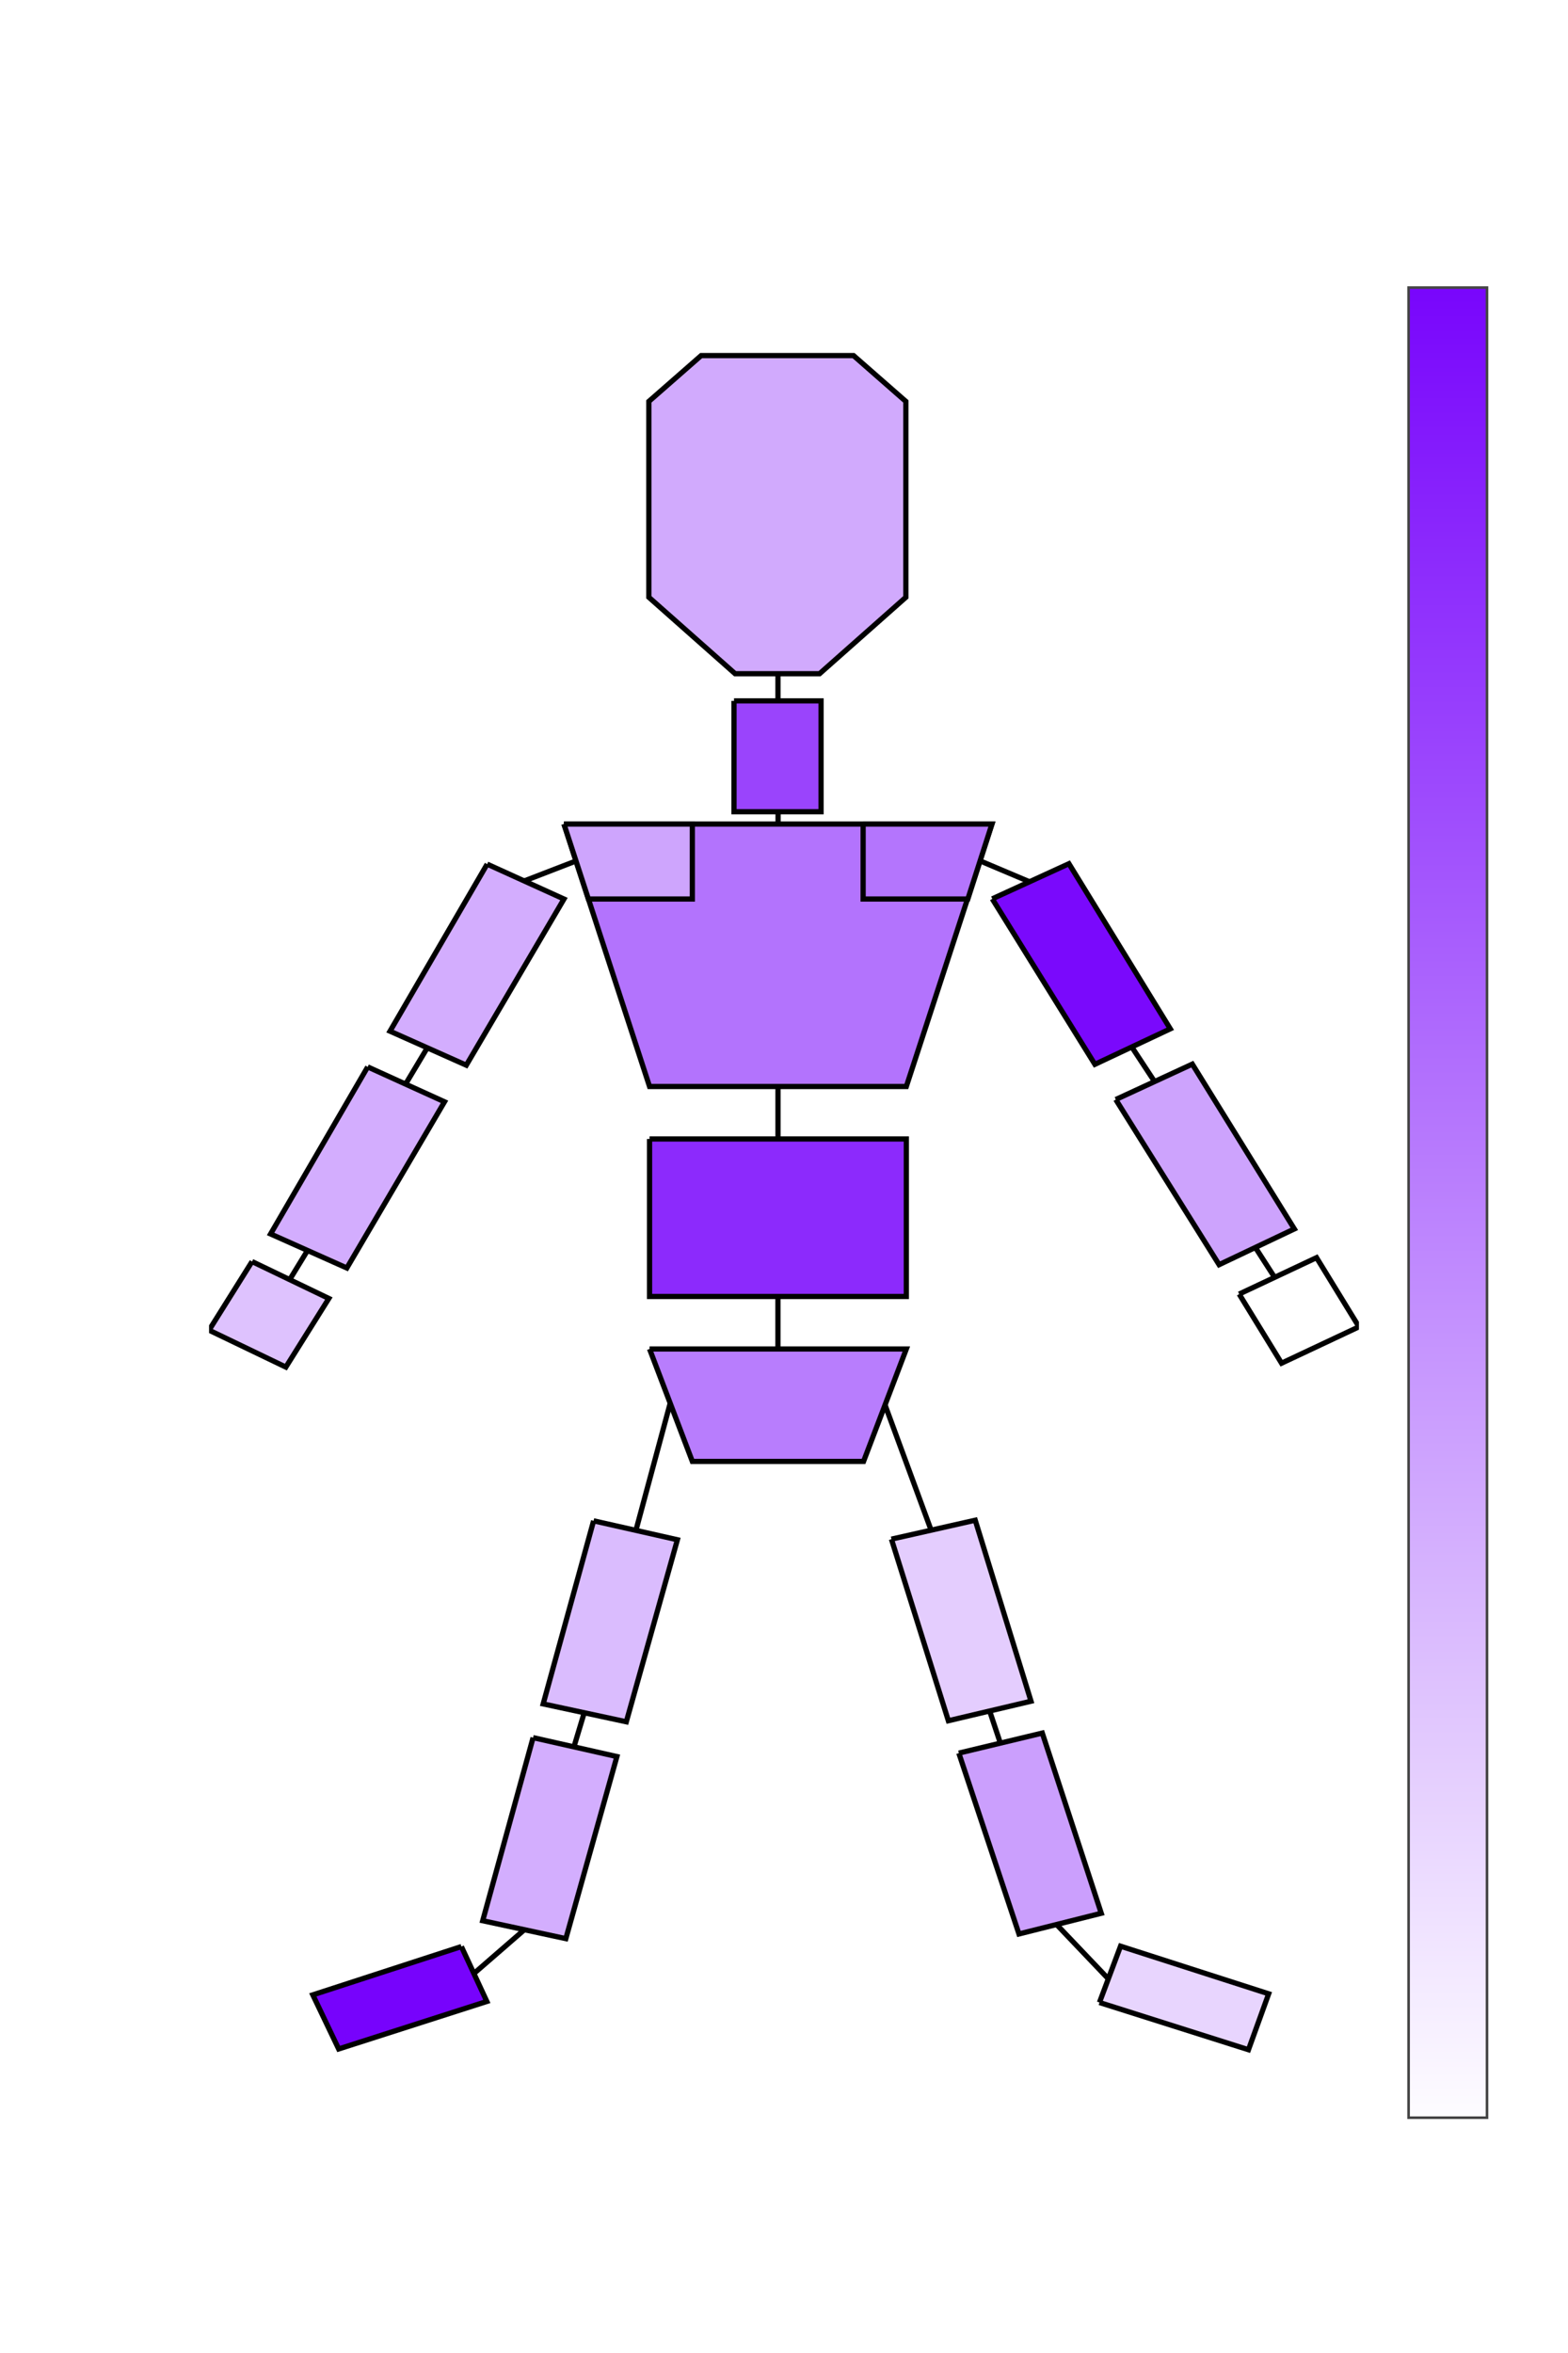 <svg class="main-svg" xmlns="http://www.w3.org/2000/svg" xmlns:xlink="http://www.w3.org/1999/xlink" width="600" height="900" style="" viewBox="0 0 600 900"><rect x="0" y="0" width="600" height="900" style="fill: rgb(255, 255, 255); fill-opacity: 1;"/><defs id="defs-b1a4d1"><g class="clips"><clipPath id="clipb1a4d1xyplot" class="plotclip"><rect width="440" height="720"/></clipPath><clipPath class="axesclip" id="clipb1a4d1x"><rect x="80" y="0" width="440" height="900"/></clipPath><clipPath class="axesclip" id="clipb1a4d1y"><rect x="0" y="100" width="600" height="720"/></clipPath><clipPath class="axesclip" id="clipb1a4d1xy"><rect x="80" y="100" width="440" height="720"/></clipPath></g><g class="gradients"><linearGradient x1="0" x2="0" y1="1" y2="0" id="gb1a4d1-cbac29f0"><stop offset="0%" stop-color="rgb(255, 255, 255)" stop-opacity="1"/><stop offset="100%" stop-color="rgb(119, 3, 252)" stop-opacity="1"/></linearGradient></g><g class="patterns"/></defs><g class="bglayer"/><g class="layer-below"><g class="imagelayer"/><g class="shapelayer"/></g><g class="cartesianlayer"><g class="subplot xy"><g class="layer-subplot"><g class="shapelayer"/><g class="imagelayer"/></g><g class="minor-gridlayer"><g class="x"/><g class="y"/></g><g class="gridlayer"><g class="x"/><g class="y"/></g><g class="zerolinelayer"/><path class="xlines-below"/><path class="ylines-below"/><g class="overlines-below"/><g class="xaxislayer-below"/><g class="yaxislayer-below"/><g class="overaxes-below"/><g class="plot" transform="translate(80,100)" clip-path="url(#clipb1a4d1xyplot)"><g class="scatterlayer mlayer"><g class="trace scatter traceac29f0" style="stroke-miterlimit: 2; opacity: 1;"><g class="fills"/><g class="errorbars"/><g class="lines"/><g class="points"/><g class="text"/></g><g class="trace scatter tracee8698c" style="stroke-miterlimit: 2; opacity: 1;"><g class="fills"><g><path class="js-fill" d="M258.56,437.1L276.14,484.86Z" style="fill: rgb(0, 0, 0); fill-opacity: 1; stroke-width: 0;"/></g></g><g class="errorbars"/><g class="lines"><path class="js-line" d="M258.56,437.1L276.14,484.86" style="vector-effect: none; fill: none; stroke: rgb(0, 0, 0); stroke-opacity: 1; stroke-width: 2px; opacity: 1;"/></g><g class="points"/><g class="text"/></g><g class="trace scatter trace7b60c9" style="stroke-miterlimit: 2; opacity: 1;"><g class="fills"><g><path class="js-fill" d="M200.87,168.08L234.18,168.08L234.18,210.48L200.87,210.48L200.87,168.08Z" style="fill: rgb(154, 68, 252); fill-opacity: 1; stroke-width: 0;"/></g></g><g class="errorbars"/><g class="lines"><path class="js-line" d="M200.87,168.08L234.18,168.08L234.18,210.48L200.87,210.48L200.87,168.08" style="vector-effect: none; fill: none; stroke: rgb(0, 0, 0); stroke-opacity: 1; stroke-width: 2px; opacity: 1;"/></g><g class="points"/><g class="text"/></g><g class="trace scatter tracedf98de" style="stroke-miterlimit: 2; opacity: 1;"><g class="fills"><g><path class="js-fill" d="M106.41,230.52L135.8,243.87L98.43,307.43L69.24,294.42L106.41,230.52Z" style="fill: rgb(211, 173, 254); fill-opacity: 1; stroke-width: 0;"/></g></g><g class="errorbars"/><g class="lines"><path class="js-line" d="M106.41,230.52L135.8,243.87L98.43,307.43L69.24,294.42L106.41,230.52" style="vector-effect: none; fill: none; stroke: rgb(0, 0, 0); stroke-opacity: 1; stroke-width: 2px; opacity: 1;"/></g><g class="points"/><g class="text"/></g><g class="trace scatter tracea55224" style="stroke-miterlimit: 2; opacity: 1;"><g class="fills"><g><path class="js-fill" d="M299.69,243.8L329.03,230.36L367.81,293.52L338.96,307.1L299.69,243.8Z" style="fill: rgb(122, 9, 252); fill-opacity: 1; stroke-width: 0;"/></g></g><g class="errorbars"/><g class="lines"><path class="js-line" d="M299.69,243.8L329.03,230.36L367.81,293.52L338.96,307.1L299.69,243.8" style="vector-effect: none; fill: none; stroke: rgb(0, 0, 0); stroke-opacity: 1; stroke-width: 2px; opacity: 1;"/></g><g class="points"/><g class="text"/></g><g class="trace scatter traceeca1ad" style="stroke-miterlimit: 2; opacity: 1;"><g class="fills"><g><path class="js-fill" d="M60.7,308.08L90.09,321.43L52.72,385L23.54,371.98L60.7,308.08Z" style="fill: rgb(211, 173, 254); fill-opacity: 1; stroke-width: 0;"/></g></g><g class="errorbars"/><g class="lines"><path class="js-line" d="M60.7,308.08L90.09,321.43L52.72,385L23.54,371.98L60.7,308.08" style="vector-effect: none; fill: none; stroke: rgb(0, 0, 0); stroke-opacity: 1; stroke-width: 2px; opacity: 1;"/></g><g class="points"/><g class="text"/></g><g class="trace scatter traceb3109a" style="stroke-miterlimit: 2; opacity: 1;"><g class="fills"><g><path class="js-fill" d="M346.95,320.56L376.24,307.02L415.28,370.06L386.49,383.73L346.95,320.56Z" style="fill: rgb(205, 163, 253); fill-opacity: 1; stroke-width: 0;"/></g></g><g class="errorbars"/><g class="lines"><path class="js-line" d="M346.95,320.56L376.24,307.02L415.28,370.06L386.49,383.73L346.95,320.56" style="vector-effect: none; fill: none; stroke: rgb(0, 0, 0); stroke-opacity: 1; stroke-width: 2px; opacity: 1;"/></g><g class="points"/><g class="text"/></g><g class="trace scatter trace0005f2" style="stroke-miterlimit: 2; opacity: 1;"><g class="fills"><g><path class="js-fill" d="M168.55,335.65L266.81,335.65L266.81,395.89L168.55,395.89L168.55,335.65Z" style="fill: rgb(140, 42, 252); fill-opacity: 1; stroke-width: 0;"/></g></g><g class="errorbars"/><g class="lines"><path class="js-line" d="M168.55,335.65L266.81,335.65L266.81,395.89L168.55,395.89L168.55,335.65" style="vector-effect: none; fill: none; stroke: rgb(0, 0, 0); stroke-opacity: 1; stroke-width: 2px; opacity: 1;"/></g><g class="points"/><g class="text"/></g><g class="trace scatter trace8edcd7" style="stroke-miterlimit: 2; opacity: 1;"><g class="fills"><g><path class="js-fill" d="M120.75,236.9L140.23,229.38L140.23,229.38Z" style="fill: rgb(0, 0, 0); fill-opacity: 1; stroke-width: 0;"/></g></g><g class="errorbars"/><g class="lines"><path class="js-line" d="M120.75,236.9L140.23,229.38L140.23,229.38" style="vector-effect: none; fill: none; stroke: rgb(0, 0, 0); stroke-opacity: 1; stroke-width: 2px; opacity: 1;"/></g><g class="points"/><g class="text"/></g><g class="trace scatter trace1dffb1" style="stroke-miterlimit: 2; opacity: 1;"><g class="fills"><g><path class="js-fill" d="M314.14,237.35L294.97,229.25Z" style="fill: rgb(0, 0, 0); fill-opacity: 1; stroke-width: 0;"/></g></g><g class="errorbars"/><g class="lines"><path class="js-line" d="M314.14,237.35L294.97,229.25" style="vector-effect: none; fill: none; stroke: rgb(0, 0, 0); stroke-opacity: 1; stroke-width: 2px; opacity: 1;"/></g><g class="points"/><g class="text"/></g><g class="trace scatter traceb12408" style="stroke-miterlimit: 2; opacity: 1;"><g class="fills"><g><path class="js-fill" d="M168.55,415.97L184.93,458.99L250.44,458.99L266.81,415.97L168.55,415.97Z" style="fill: rgb(184, 125, 253); fill-opacity: 1; stroke-width: 0;"/></g></g><g class="errorbars"/><g class="lines"><path class="js-line" d="M168.55,415.97L184.93,458.99L250.44,458.99L266.81,415.97L168.55,415.97" style="vector-effect: none; fill: none; stroke: rgb(0, 0, 0); stroke-opacity: 1; stroke-width: 2px; opacity: 1;"/></g><g class="points"/><g class="text"/></g><g class="trace scatter traceba1ac3" style="stroke-miterlimit: 2; opacity: 1;"><g class="fills"><g><path class="js-fill" d="M37.81,378.07L30.89,389.39Z" style="fill: rgb(0, 0, 0); fill-opacity: 1; stroke-width: 0;"/></g></g><g class="errorbars"/><g class="lines"><path class="js-line" d="M37.81,378.07L30.89,389.39" style="vector-effect: none; fill: none; stroke: rgb(0, 0, 0); stroke-opacity: 1; stroke-width: 2px; opacity: 1;"/></g><g class="points"/><g class="text"/></g><g class="trace scatter traceee0a9d" style="stroke-miterlimit: 2; opacity: 1;"><g class="fills"><g><path class="js-fill" d="M400.18,376.85L407.59,388.36Z" style="fill: rgb(0, 0, 0); fill-opacity: 1; stroke-width: 0;"/></g></g><g class="errorbars"/><g class="lines"><path class="js-line" d="M400.18,376.85L407.59,388.36" style="vector-effect: none; fill: none; stroke: rgb(0, 0, 0); stroke-opacity: 1; stroke-width: 2px; opacity: 1;"/></g><g class="points"/><g class="text"/></g><g class="trace scatter tracedcd430" style="stroke-miterlimit: 2; opacity: 1;"><g class="fills"><g><path class="js-fill" d="M217.69,157.48L217.69,168.38Z" style="fill: rgb(0, 0, 0); fill-opacity: 1; stroke-width: 0;"/></g></g><g class="errorbars"/><g class="lines"><path class="js-line" d="M217.69,157.48L217.69,168.38" style="vector-effect: none; fill: none; stroke: rgb(0, 0, 0); stroke-opacity: 1; stroke-width: 2px; opacity: 1;"/></g><g class="points"/><g class="text"/></g><g class="trace scatter trace20a78c" style="stroke-miterlimit: 2; opacity: 1;"><g class="fills"><g><path class="js-fill" d="M217.73,210.51L217.73,215.44Z" style="fill: rgb(0, 0, 0); fill-opacity: 1; stroke-width: 0;"/></g></g><g class="errorbars"/><g class="lines"><path class="js-line" d="M217.73,210.51L217.73,215.44" style="vector-effect: none; fill: none; stroke: rgb(0, 0, 0); stroke-opacity: 1; stroke-width: 2px; opacity: 1;"/></g><g class="points"/><g class="text"/></g><g class="trace scatter trace8303e5" style="stroke-miterlimit: 2; opacity: 1;"><g class="fills"><g><path class="js-fill" d="M217.7,314.66L217.7,335.83Z" style="fill: rgb(0, 0, 0); fill-opacity: 1; stroke-width: 0;"/></g></g><g class="errorbars"/><g class="lines"><path class="js-line" d="M217.7,314.66L217.7,335.83" style="vector-effect: none; fill: none; stroke: rgb(0, 0, 0); stroke-opacity: 1; stroke-width: 2px; opacity: 1;"/></g><g class="points"/><g class="text"/></g><g class="trace scatter trace2ffd45" style="stroke-miterlimit: 2; opacity: 1;"><g class="fills"><g><path class="js-fill" d="M352.87,300.14L361.66,313.49Z" style="fill: rgb(0, 0, 0); fill-opacity: 1; stroke-width: 0;"/></g></g><g class="errorbars"/><g class="lines"><path class="js-line" d="M352.87,300.14L361.66,313.49" style="vector-effect: none; fill: none; stroke: rgb(0, 0, 0); stroke-opacity: 1; stroke-width: 2px; opacity: 1;"/></g><g class="points"/><g class="text"/></g><g class="trace scatter trace9e2396" style="stroke-miterlimit: 2; opacity: 1;"><g class="fills"><g><path class="js-fill" d="M217.68,395.8L217.68,416.09Z" style="fill: rgb(0, 0, 0); fill-opacity: 1; stroke-width: 0;"/></g></g><g class="errorbars"/><g class="lines"><path class="js-line" d="M217.68,395.8L217.68,416.09" style="vector-effect: none; fill: none; stroke: rgb(0, 0, 0); stroke-opacity: 1; stroke-width: 2px; opacity: 1;"/></g><g class="points"/><g class="text"/></g><g class="trace scatter trace6a653c" style="stroke-miterlimit: 2; opacity: 1;"><g class="fills"><g><path class="js-fill" d="M83.62,300.59L75.33,314.44Z" style="fill: rgb(0, 0, 0); fill-opacity: 1; stroke-width: 0;"/></g></g><g class="errorbars"/><g class="lines"><path class="js-line" d="M83.62,300.59L75.33,314.44" style="vector-effect: none; fill: none; stroke: rgb(0, 0, 0); stroke-opacity: 1; stroke-width: 2px; opacity: 1;"/></g><g class="points"/><g class="text"/></g><g class="trace scatter trace5b7a12" style="stroke-miterlimit: 2; opacity: 1;"><g class="fills"><g><path class="js-fill" d="M261.11,488.71L293.18,481.47L314.52,550.7L282.89,558.17L261.11,488.71Z" style="fill: rgb(228, 205, 254); fill-opacity: 1; stroke-width: 0;"/></g></g><g class="errorbars"/><g class="lines"><path class="js-line" d="M261.11,488.71L293.18,481.47L314.52,550.7L282.89,558.17L261.11,488.71" style="vector-effect: none; fill: none; stroke: rgb(0, 0, 0); stroke-opacity: 1; stroke-width: 2px; opacity: 1;"/></g><g class="points"/><g class="text"/></g><g class="trace scatter trace61d02c" style="stroke-miterlimit: 2; opacity: 1;"><g class="fills"><g><path class="js-fill" d="M286.9,570.55L318.84,562.88L341.4,631.81L309.91,639.72L286.9,570.55Z" style="fill: rgb(203, 159, 253); fill-opacity: 1; stroke-width: 0;"/></g></g><g class="errorbars"/><g class="lines"><path class="js-line" d="M286.9,570.55L318.84,562.88L341.4,631.81L309.91,639.72L286.9,570.55" style="vector-effect: none; fill: none; stroke: rgb(0, 0, 0); stroke-opacity: 1; stroke-width: 2px; opacity: 1;"/></g><g class="points"/><g class="text"/></g><g class="trace scatter trace99999c" style="stroke-miterlimit: 2; opacity: 1;"><g class="fills"><g><path class="js-fill" d="M176.48,436.62L163.31,485.45Z" style="fill: rgb(0, 0, 0); fill-opacity: 1; stroke-width: 0;"/></g></g><g class="errorbars"/><g class="lines"><path class="js-line" d="M176.48,436.62L163.31,485.45" style="vector-effect: none; fill: none; stroke: rgb(0, 0, 0); stroke-opacity: 1; stroke-width: 2px; opacity: 1;"/></g><g class="points"/><g class="text"/></g><g class="trace scatter traced67a6e" style="stroke-miterlimit: 2; opacity: 1;"><g class="fills"><g><path class="js-fill" d="M147.14,481.7L179.21,488.94L159.66,558.57L127.85,551.73L147.14,481.7Z" style="fill: rgb(218, 188, 254); fill-opacity: 1; stroke-width: 0;"/></g></g><g class="errorbars"/><g class="lines"><path class="js-line" d="M147.14,481.7L179.21,488.94L159.66,558.57L127.85,551.73L147.14,481.7" style="vector-effect: none; fill: none; stroke: rgb(0, 0, 0); stroke-opacity: 1; stroke-width: 2px; opacity: 1;"/></g><g class="points"/><g class="text"/></g><g class="trace scatter trace1d85d6" style="stroke-miterlimit: 2; opacity: 1;"><g class="fills"><g><path class="js-fill" d="M123.99,564.63L156.06,571.87L136.52,641.51L104.71,634.66L123.99,564.63Z" style="fill: rgb(211, 174, 254); fill-opacity: 1; stroke-width: 0;"/></g></g><g class="errorbars"/><g class="lines"><path class="js-line" d="M123.99,564.63L156.06,571.87L136.52,641.51L104.71,634.66L123.99,564.63" style="vector-effect: none; fill: none; stroke: rgb(0, 0, 0); stroke-opacity: 1; stroke-width: 2px; opacity: 1;"/></g><g class="points"/><g class="text"/></g><g class="trace scatter tracee17fb0" style="stroke-miterlimit: 2; opacity: 1;"><g class="fills"><g><path class="js-fill" d="M143.7,554.64L139.49,568.59Z" style="fill: rgb(0, 0, 0); fill-opacity: 1; stroke-width: 0;"/></g></g><g class="errorbars"/><g class="lines"><path class="js-line" d="M143.7,554.64L139.49,568.59" style="vector-effect: none; fill: none; stroke: rgb(0, 0, 0); stroke-opacity: 1; stroke-width: 2px; opacity: 1;"/></g><g class="points"/><g class="text"/></g><g class="trace scatter trace72e806" style="stroke-miterlimit: 2; opacity: 1;"><g class="fills"><g><path class="js-fill" d="M298.56,554.05L302.92,567.12Z" style="fill: rgb(0, 0, 0); fill-opacity: 1; stroke-width: 0;"/></g></g><g class="errorbars"/><g class="lines"><path class="js-line" d="M298.56,554.05L302.92,567.12" style="vector-effect: none; fill: none; stroke: rgb(0, 0, 0); stroke-opacity: 1; stroke-width: 2px; opacity: 1;"/></g><g class="points"/><g class="text"/></g><g class="trace scatter traceef92fc" style="stroke-miterlimit: 2; opacity: 1;"><g class="fills"><g><path class="js-fill" d="M340.71,665.94L348.78,644.4L405.46,662.61L397.73,684L340.71,665.94Z" style="fill: rgb(232, 213, 254); fill-opacity: 1; stroke-width: 0;"/></g></g><g class="errorbars"/><g class="lines"><path class="js-line" d="M340.71,665.94L348.78,644.4L405.46,662.61L397.73,684L340.71,665.94" style="vector-effect: none; fill: none; stroke: rgb(0, 0, 0); stroke-opacity: 1; stroke-width: 2px; opacity: 1;"/></g><g class="points"/><g class="text"/></g><g class="trace scatter tracee7bca7" style="stroke-miterlimit: 2; opacity: 1;"><g class="fills"><g><path class="js-fill" d="M324.37,636.18L344.03,656.81Z" style="fill: rgb(0, 0, 0); fill-opacity: 1; stroke-width: 0;"/></g></g><g class="errorbars"/><g class="lines"><path class="js-line" d="M324.37,636.18L344.03,656.81" style="vector-effect: none; fill: none; stroke: rgb(0, 0, 0); stroke-opacity: 1; stroke-width: 2px; opacity: 1;"/></g><g class="points"/><g class="text"/></g><g class="trace scatter trace7d395a" style="stroke-miterlimit: 2; opacity: 1;"><g class="fills"><g><path class="js-fill" d="M96.55,644.54L106.29,665.54L49.59,683.71L39.7,663.02L96.55,644.54Z" style="fill: rgb(119, 3, 252); fill-opacity: 1; stroke-width: 0;"/></g></g><g class="errorbars"/><g class="lines"><path class="js-line" d="M96.55,644.54L106.29,665.54L49.59,683.71L39.7,663.02L96.55,644.54" style="vector-effect: none; fill: none; stroke: rgb(0, 0, 0); stroke-opacity: 1; stroke-width: 2px; opacity: 1;"/></g><g class="points"/><g class="text"/></g><g class="trace scatter trace7e4938" style="stroke-miterlimit: 2; opacity: 1;"><g class="fills"><g><path class="js-fill" d="M120.78,637.99L101.22,654.96Z" style="fill: rgb(0, 0, 0); fill-opacity: 1; stroke-width: 0;"/></g></g><g class="errorbars"/><g class="lines"><path class="js-line" d="M120.78,637.99L101.22,654.96" style="vector-effect: none; fill: none; stroke: rgb(0, 0, 0); stroke-opacity: 1; stroke-width: 2px; opacity: 1;"/></g><g class="points"/><g class="text"/></g><g class="trace scatter trace6bda5e" style="stroke-miterlimit: 2; opacity: 1;"><g class="fills"><g><path class="js-fill" d="M184.79,143.07L168.28,128.45L168.28,90.99L168.28,53.54L178.3,44.77L188.31,36L217.46,36L246.6,36L256.61,44.77L266.63,53.54L266.63,91L266.63,128.45L250.12,143.07L233.62,157.68L217.45,157.68L201.29,157.68L184.79,143.07Z" style="fill: rgb(209, 170, 253); fill-opacity: 1; stroke-width: 0;"/></g></g><g class="errorbars"/><g class="lines"><path class="js-line" d="M184.79,143.07L168.28,128.45L168.28,90.99L168.28,53.54L178.3,44.77L188.31,36L217.46,36L246.6,36L256.61,44.77L266.63,53.54L266.63,91L266.63,128.45L250.12,143.07L233.62,157.68L217.45,157.68L201.29,157.68L184.79,143.07" style="vector-effect: none; fill: none; stroke: rgb(0, 0, 0); stroke-opacity: 1; stroke-width: 2px; opacity: 1;"/></g><g class="points"/><g class="text"/></g><g class="trace scatter tracef3f526" style="stroke-miterlimit: 2; opacity: 1;"><g class="fills"><g><path class="js-fill" d="M16.45,382.53L45.83,396.65L29.38,422.9L0,408.78L16.45,382.53Z" style="fill: rgb(222, 194, 254); fill-opacity: 1; stroke-width: 0;"/></g></g><g class="errorbars"/><g class="lines"><path class="js-line" d="M16.45,382.53L45.83,396.65L29.38,422.9L0,408.78L16.45,382.53" style="vector-effect: none; fill: none; stroke: rgb(0, 0, 0); stroke-opacity: 1; stroke-width: 2px; opacity: 1;"/></g><g class="points"/><g class="text"/></g><g class="trace scatter traceb53e3d" style="stroke-miterlimit: 2; opacity: 1;"><g class="fills"><g><path class="js-fill" d="M135.8,215.19L299.57,215.19L266.81,315.58L168.55,315.58L135.8,215.19Z" style="fill: rgb(179, 115, 253); fill-opacity: 1; stroke-width: 0;"/></g></g><g class="errorbars"/><g class="lines"><path class="js-line" d="M135.8,215.19L299.57,215.19L266.81,315.58L168.55,315.58L135.8,215.19" style="vector-effect: none; fill: none; stroke: rgb(0, 0, 0); stroke-opacity: 1; stroke-width: 2px; opacity: 1;"/></g><g class="points"/><g class="text"/></g><g class="trace scatter trace06c9f6" style="stroke-miterlimit: 2; opacity: 1;"><g class="fills"><g><path class="js-fill" d="M135.8,215.19L184.93,215.19L184.93,243.87L145.15,243.87L135.8,215.19Z" style="fill: rgb(206, 165, 253); fill-opacity: 1; stroke-width: 0;"/></g></g><g class="errorbars"/><g class="lines"><path class="js-line" d="M135.8,215.19L184.93,215.19L184.93,243.87L145.15,243.87L135.8,215.19" style="vector-effect: none; fill: none; stroke: rgb(0, 0, 0); stroke-opacity: 1; stroke-width: 2px; opacity: 1;"/></g><g class="points"/><g class="text"/></g><g class="trace scatter trace8364a3" style="stroke-miterlimit: 2; opacity: 1;"><g class="fills"><g><path class="js-fill" d="M250.28,215.19L299.57,215.19L290.35,243.87L250.28,243.87L250.28,215.19Z" style="fill: rgb(180, 117, 253); fill-opacity: 1; stroke-width: 0;"/></g></g><g class="errorbars"/><g class="lines"><path class="js-line" d="M250.28,215.19L299.57,215.19L290.35,243.87L250.28,243.87L250.28,215.19" style="vector-effect: none; fill: none; stroke: rgb(0, 0, 0); stroke-opacity: 1; stroke-width: 2px; opacity: 1;"/></g><g class="points"/><g class="text"/></g><g class="trace scatter tracedc9b0a" style="stroke-miterlimit: 2; opacity: 1;"><g class="fills"><g><path class="js-fill" d="M394.17,394.97L423.78,381.04L440,407.49L410.39,421.41L394.17,394.97Z" style="fill: rgb(255, 255, 255); fill-opacity: 1; stroke-width: 0;"/></g></g><g class="errorbars"/><g class="lines"><path class="js-line" d="M394.17,394.97L423.78,381.04L440,407.49L410.39,421.41L394.17,394.97" style="vector-effect: none; fill: none; stroke: rgb(0, 0, 0); stroke-opacity: 1; stroke-width: 2px; opacity: 1;"/></g><g class="points"/><g class="text"/></g></g></g><g class="overplot"/><path class="xlines-above crisp" d="M0,0" style="fill: none;"/><path class="ylines-above crisp" d="M0,0" style="fill: none;"/><g class="overlines-above"/><g class="xaxislayer-above"/><g class="yaxislayer-above"/><g class="overaxes-above"/></g></g><g class="polarlayer"/><g class="smithlayer"/><g class="ternarylayer"/><g class="geolayer"/><g class="funnelarealayer"/><g class="pielayer"/><g class="iciclelayer"/><g class="treemaplayer"/><g class="sunburstlayer"/><g class="glimages"/><defs id="topdefs-b1a4d1"><g class="clips"/></defs><g class="layer-above"><g class="imagelayer"/><g class="shapelayer"/></g><g class="infolayer"><g class="cbac29f0 colorbar" transform="translate(80,100)"><rect class="cbbg" x="448.5" y="0" width="51" height="721" style="fill: rgb(0, 0, 0); fill-opacity: 0; stroke: rgb(68, 68, 68); stroke-opacity: 1; stroke-width: 0;"/><g class="cbfills" transform="translate(0,10)"><rect class="cbfill gradient_filled" style="fill: url('#gb1a4d1-cbac29f0');" x="459" y="0" width="30" height="700"/></g><g class="cblines" transform="translate(0,10)"/><g class="cbaxis crisp" transform="translate(0,-100)"/><g class="cbtitleunshift" transform="translate(-80,-100)"><g class="cbtitle"/></g><rect class="cboutline" x="459" y="10" width="30" height="700" style="stroke: rgb(68, 68, 68); stroke-opacity: 1; fill: none; stroke-width: 1;"/></g><g class="g-gtitle"/><g class="g-xtitle"/><g class="g-ytitle"/></g></svg>
